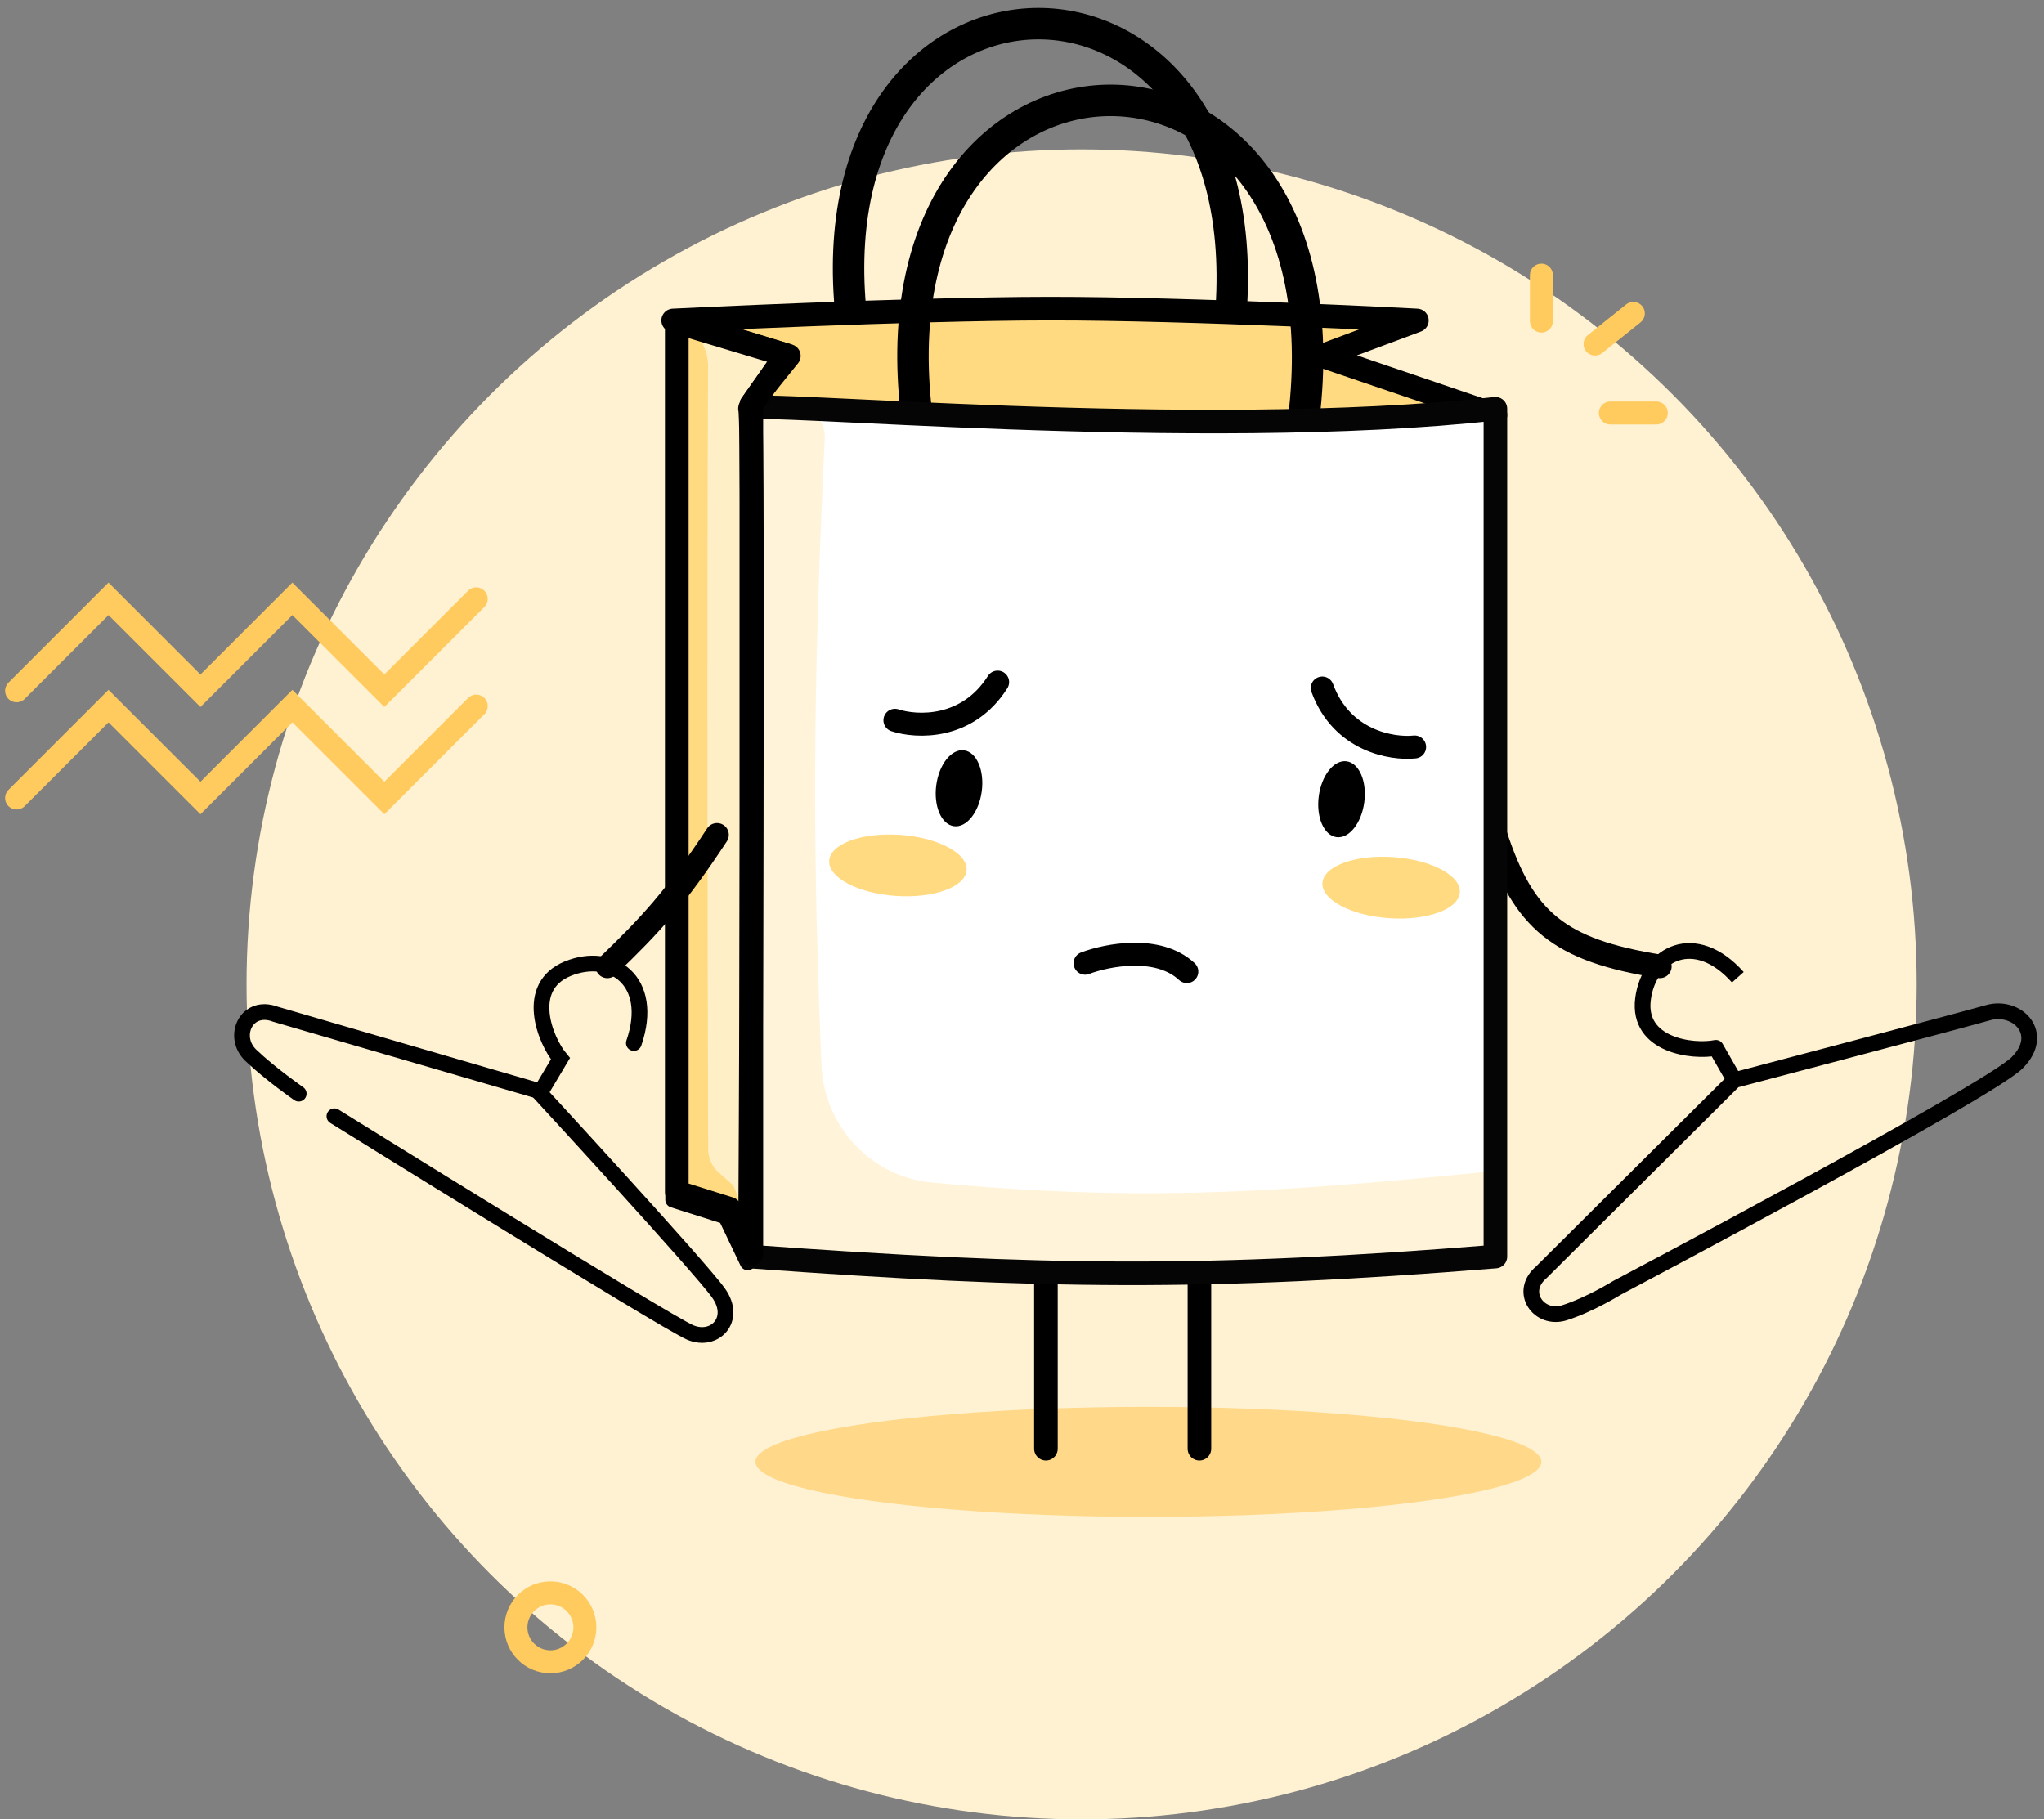 <svg width="173" height="154" viewBox="0 0 173 154" fill="none" xmlns="http://www.w3.org/2000/svg">
    <rect x="0" y="0" width="173" height="154" fill="#808080" stroke="none"/>
    <circle cx="91.545" cy="83.322" fill="#FFF2D2" r="70.678"/>
    <path d="M136.297 34.959h3.89M135 29.123l3.242-2.593M1.404 58.47l7.781-7.782 7.781 7.781 7.781-7.78 7.782 7.78 7.78-7.78M1.404 67.547l7.781-7.78 7.781 7.78 7.781-7.78 7.782 7.78 7.78-7.78" stroke="#FFCB5E" stroke-width="1.945" stroke-linecap="round"/>
    <circle cx="46.584" cy="137.746" r="2.918" stroke="#FFCB5E" stroke-width="1.945"/>
    <path d="M130.461 23.288v3.89" stroke="#FFCB5E" stroke-width="1.945" stroke-linecap="round"/>
    <ellipse cx="97.199" cy="123.738" rx="33.262" ry="4.657" fill="#FFD989"/>
    <path d="M126.568 70.665c2.379 7.27 5.37 9.762 13.919 11.135" stroke="#000" stroke-width="1.996" stroke-linecap="round"/>
    <path d="M71.978 26.126c-2.865-31.988 34.378-32.347 32.229 0" stroke="#000" stroke-width="2.661" stroke-linecap="round"/>
    <path d="M88.525 107.781v14.847M101.516 106.853v15.775" stroke="#000" stroke-width="1.996" stroke-linecap="round"/>
    <path d="m66.767 30.125-9.792-3s19.935-.99 31.824-1c12.161-.008 31.124 1 31.124 1l-8.043 3 14.688 4.998c-13.15 3.466-48.26 2.333-63.298-.666l3.497-4.332z" fill="#FFDA80" stroke="#000" stroke-width="1.996" stroke-linejoin="round"/>
    <path d="M63.284 106.853V34.115l2.97-4.237-9.28-2.825v74.504l4.455 1.412 1.855 3.884z" fill="#FFEFC6" stroke="#000" stroke-width="1.33" stroke-linejoin="round"/>
    <path d="M126.568 106.362c-24.394 1.967-38.228 1.816-63.094 0 0 0 .394-70.957 0-71.764-.394-.808 37.904 2.807 63.094 0v71.764z" fill="#fff"/>
    <path d="M77.485 34.248c-3.464-34.335 36.652-34.493 32.944.457" stroke="#000" stroke-width="2.661" stroke-linecap="round"/>
    <path d="M147.087 82.72c-3.612-4.052-7.54-2.053-8.028 1.863-.488 3.916 4.212 4.502 6.17 4.11l1.568 2.74m0 0-16.343 16.26c-1.958 1.665-.194 4.112 1.959 3.426 2.154-.687 4.427-2.099 4.427-2.099s31.417-16.591 33.888-19.062c2.471-2.471 0-4.942-2.471-4.236-2.471.706-21.46 5.71-21.46 5.71z" stroke="#000" stroke-width="1.33" stroke-linejoin="round"/>
    <path opacity=".3" d="M69.528 90.133c-.761-18.759-.748-31.175.277-53.038a2.665 2.665 0 0 0-2.366-2.775l-3.501-.389v71.787c24.42 1.949 38.111 1.753 62.532 0v-6.594c-19.424 1.945-30.518 2.563-47.593.968-5.173-.483-9.139-4.768-9.35-9.959z" fill="#FFDA80"/>
    <path d="M59.94 97.285c-.022-6.706-.125-40.766-.01-66.244a4.142 4.142 0 0 0-2.955-3.988v74.233l4.175 1.392 1.856 3.711v-3.711l-.928-2.32-1.246-1.109a2.63 2.63 0 0 1-.892-1.964z" fill="#FFDA80"/>
    <path d="M53.648 88.287c1.819-5.282-1.887-7.815-5.602-6.289-3.715 1.526-1.923 6.05-.612 7.614l-1.66 2.786-22.465-6.55c-2.44-.926-3.745 1.889-2.076 3.482 1.668 1.594 4.05 3.245 4.05 3.245" stroke="#000" stroke-width="1.33" stroke-linecap="round"/>
    <path d="M45.512 92.34s13.712 14.866 15.306 17.112c1.594 2.246-.339 4.208-2.398 3.337-2.06-.872-30.116-18.303-30.116-18.303" stroke="#000" stroke-width="1.33" stroke-linecap="round"/>
    <path d="M60.687 70.665c-3.516 5.34-5.57 7.564-9.279 11.135" stroke="#000" stroke-width="1.996" stroke-linecap="round"/>
    <path d="M126.568 106.362c-24.394 1.967-38.228 1.816-63.094 0 0 0 .394-70.957 0-71.764-.394-.808 37.904 2.807 63.094 0v71.764z" stroke="#050505" stroke-width="1.996" stroke-linejoin="round"/>
    <path d="M63.595 106.151V34.259l2.97-4.188-9.28-2.792v73.637l4.454 1.396 1.856 3.839z" stroke="#000" stroke-width="1.996" stroke-linejoin="round"/>
    <path d="M75.745 60.968c1.834.605 6.14.806 8.693-3.231M119.731 63.228c-1.92.205-6.171-.504-7.817-4.99" stroke="#000" stroke-width="1.945" stroke-linecap="round"/>
    <ellipse cx="81.169" cy="66.723" rx="1.943" ry="3.238" transform="rotate(7.55 81.169 66.723)" fill="#000"/>
    <ellipse cx="113.544" cy="67.65" rx="1.943" ry="3.238" transform="rotate(7.55 113.544 67.65)" fill="#000"/>
    <path d="M91.839 81.532c1.86-.707 6.187-1.557 8.612.708" stroke="#000" stroke-width="1.945" stroke-linecap="round"/>
    <ellipse cx="117.744" cy="75.136" rx="5.829" ry="2.591" transform="rotate(3.964 117.744 75.136)" fill="#FFDA80"/>
    <ellipse cx="75.996" cy="73.251" rx="5.829" ry="2.591" transform="rotate(3.964 75.996 73.251)" fill="#FFDA80"/>
</svg>
